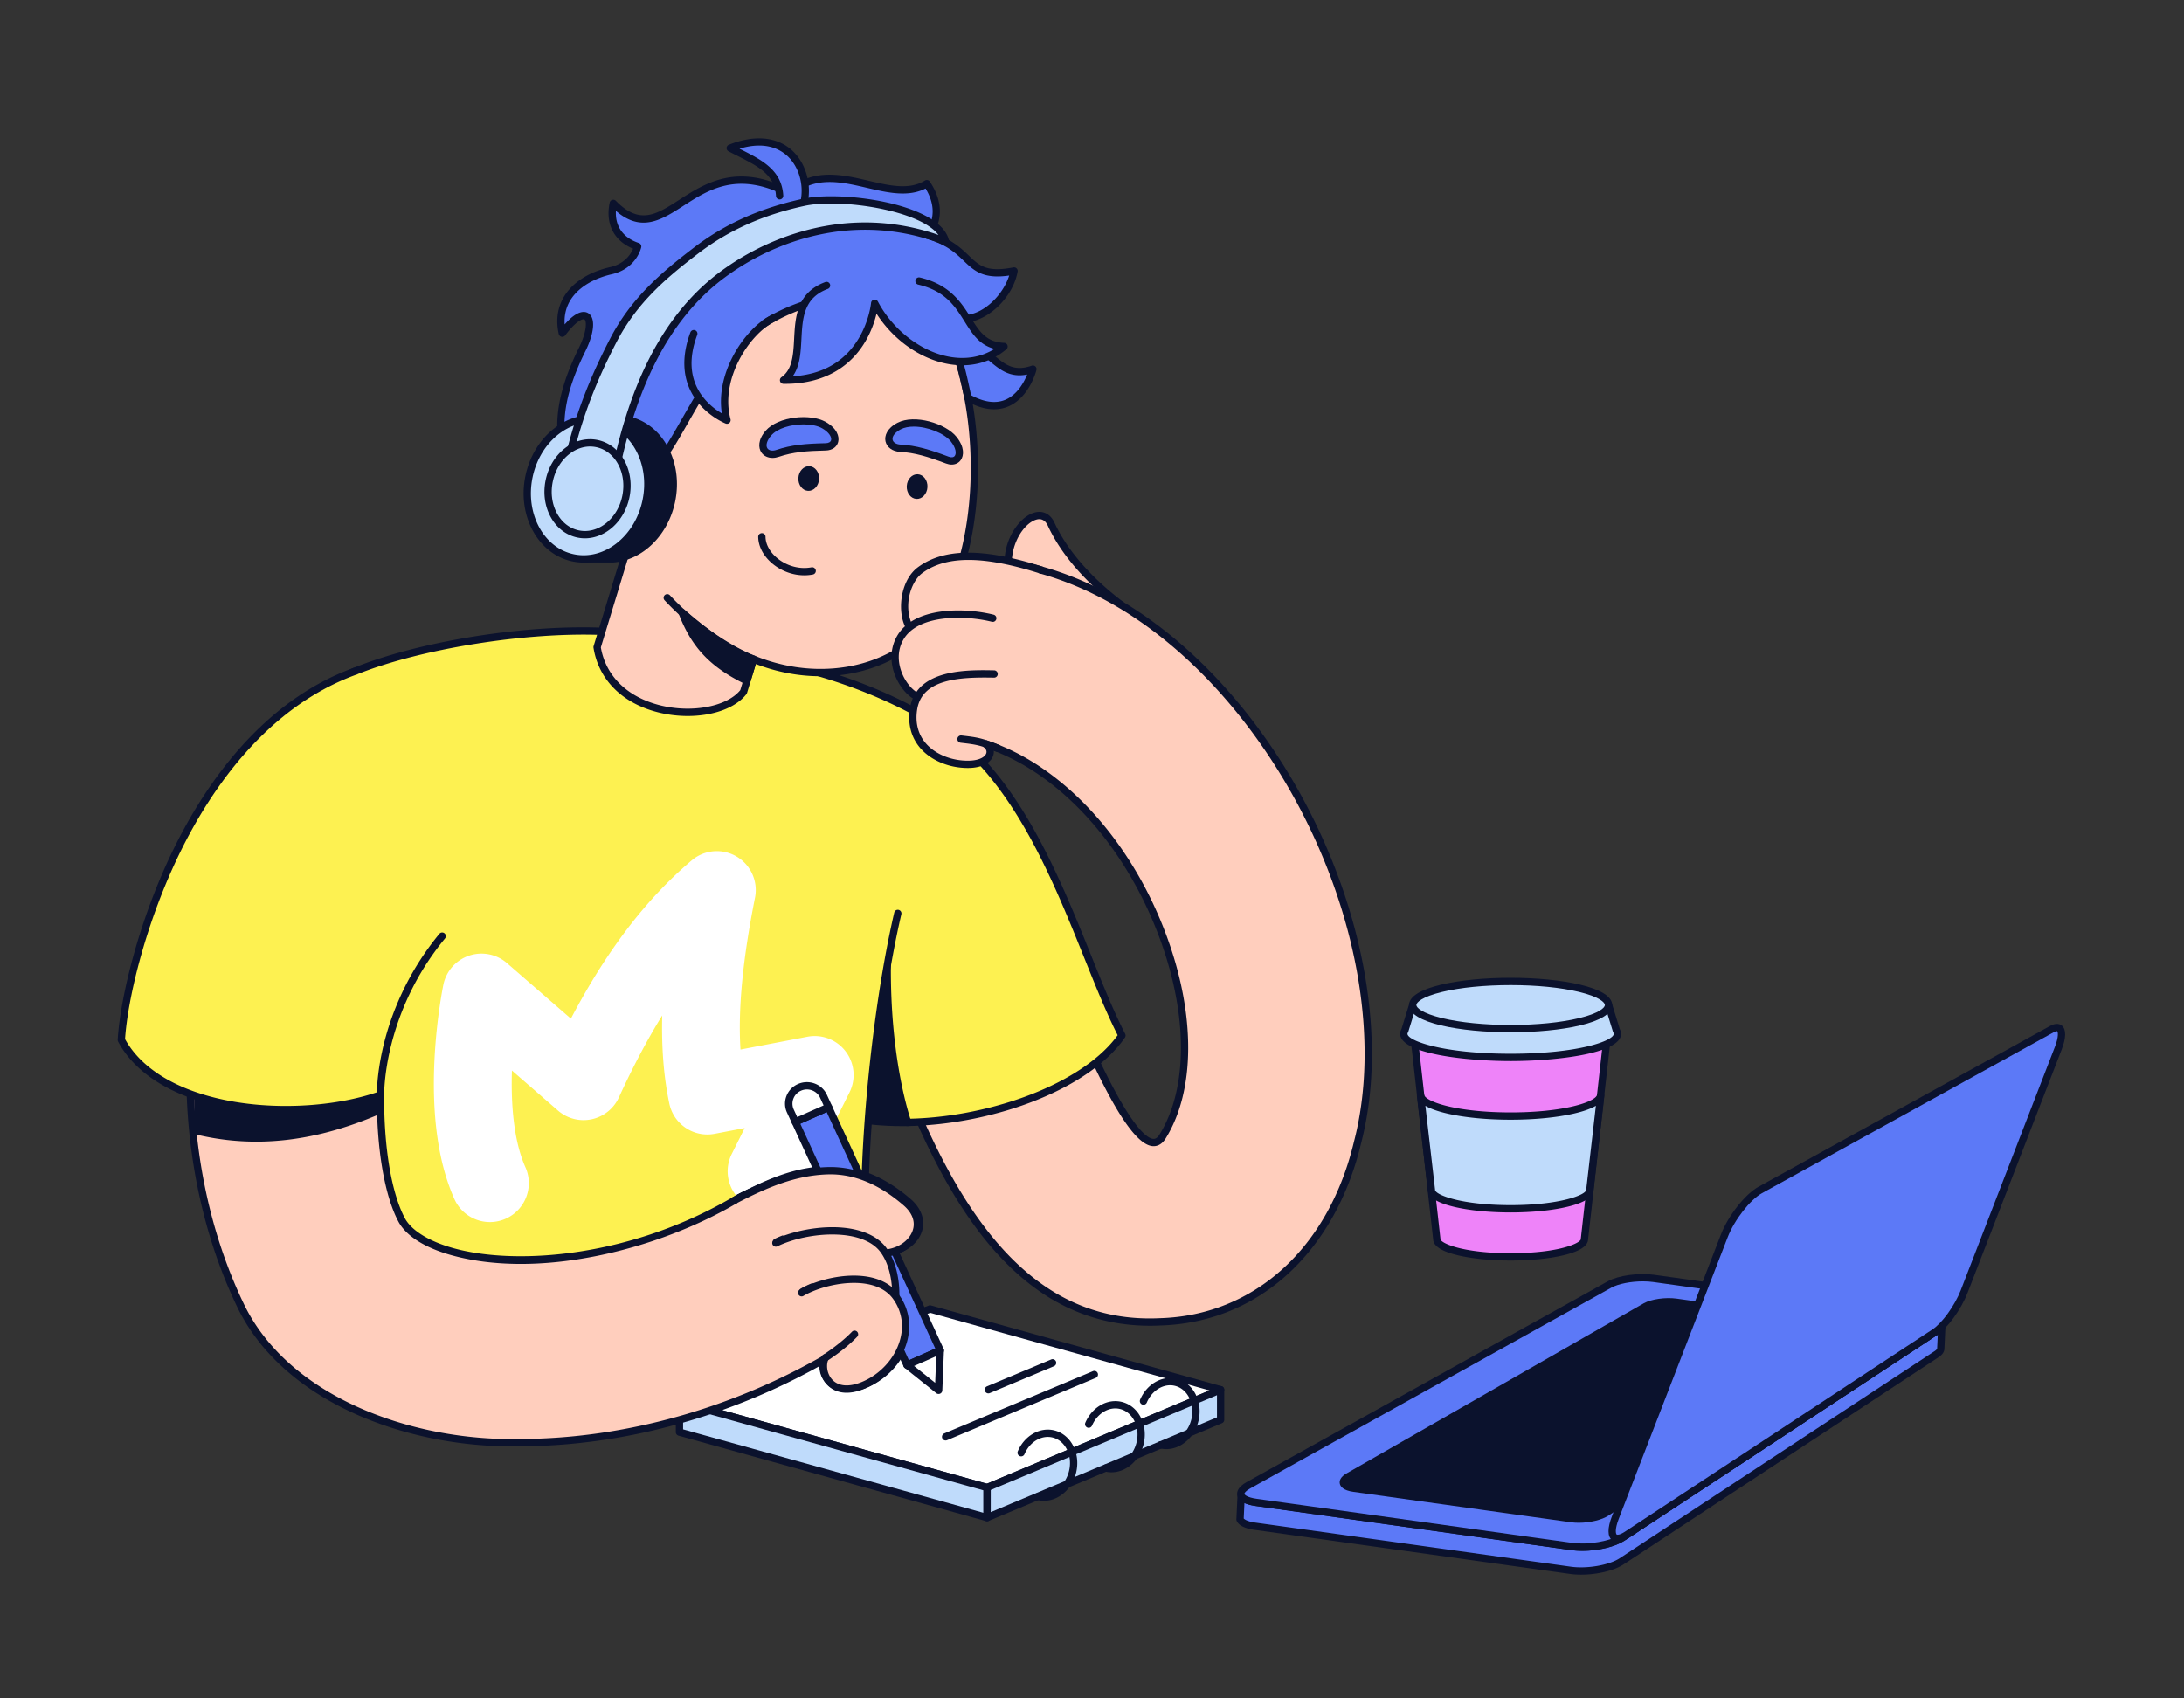 <svg xmlns="http://www.w3.org/2000/svg" viewBox="0 0 3000 2333" width="3000" height="2333"><rect x="0" y="0" width="3000" height="2333" fill="#333333" stroke="none"/><g transform="translate(928.333 1793.333) rotate(0.0 376.667 148.333) scale(1.667 1.673)"><svg width="451.917" height="177.315" viewBox="0 0 451.917 177.315"><path d="M3 79.436 209.462 3l239.455 66.299-192.423 80.323z" fill="#fff"/><path d="M256.494 152.622a2.98 2.98 0 0 1-.8-.109L2.2 82.327a3 3 0 0 1-.241-5.705L208.42.186a2.998 2.998 0 0 1 1.842-.078l239.455 66.299a3 3 0 0 1 .356 5.66L257.65 152.39a3 3 0 0 1-1.156.231zM12.754 79.024l243.541 67.43 183.456-76.58L209.595 6.15z" fill="#0b122d"/><path d="M3 79.436v24.693l253.494 70.186v-24.693z" fill="#bfdbfb"/><path d="M256.494 177.315a2.99 2.99 0 0 1-.8-.109L2.2 107.02a2.999 2.999 0 0 1-2.2-2.891V79.436a3.001 3.001 0 0 1 3.801-2.891l253.494 70.186a3 3 0 0 1 2.2 2.891v24.693a3.001 3.001 0 0 1-3 3zM6 101.847l247.494 68.525v-18.468L6 83.379z" fill="#0b122d"/><path d="M448.917 69.299v24.694l-192.423 80.322v-24.693z" fill="#bfdbfb"/><g fill="#0b122d"><path d="M256.494 177.315a3 3 0 0 1-3-3v-24.693c0-1.21.728-2.302 1.844-2.769L447.761 66.53a3.003 3.003 0 0 1 4.156 2.769v24.693c0 1.21-.728 2.302-1.844 2.769L257.65 177.084a3.004 3.004 0 0 1-1.156.231zm3-25.694v18.192l186.423-77.818V73.803z"/><path d="M303.359 160.511a22.51 22.51 0 0 1-5.163-.6 3 3 0 1 1 1.374-5.84c10.548 2.485 21.533-5.722 24.489-18.288 2.956-12.565-3.22-24.807-13.768-27.288-9.009-2.118-18.675 3.646-22.985 13.707a3 3 0 1 1-5.515-2.363c5.461-12.745 18.027-19.97 29.874-17.185 13.768 3.239 21.948 18.717 18.234 34.503-3.25 13.812-14.545 23.354-26.541 23.354zm55.631-23.407a22.51 22.51 0 0 1-5.163-.6 3 3 0 1 1 1.374-5.84c10.546 2.482 21.534-5.722 24.489-18.288 1.452-6.17.768-12.431-1.925-17.631-2.613-5.045-6.819-8.475-11.842-9.657-9.007-2.119-18.675 3.645-22.985 13.706a3 3 0 0 1-5.515-2.362c5.46-12.746 18.025-19.971 29.875-17.185 6.755 1.589 12.365 6.113 15.796 12.738 3.352 6.471 4.217 14.2 2.438 21.764-3.25 13.812-14.545 23.354-26.541 23.354zm45.182-19.021a22.51 22.51 0 0 1-5.163-.6 3 3 0 1 1 1.374-5.84c10.547 2.483 21.534-5.722 24.489-18.288 1.452-6.17.768-12.432-1.925-17.631-2.613-5.045-6.819-8.475-11.842-9.657-9.009-2.118-18.675 3.646-22.986 13.707a3 3 0 1 1-5.515-2.363c5.46-12.745 18.023-19.971 29.875-17.185 6.755 1.589 12.365 6.113 15.796 12.738 3.352 6.471 4.217 14.201 2.438 21.765-3.25 13.812-14.545 23.353-26.541 23.354zM222.32 110.97a3.001 3.001 0 0 1-1.157-5.769l122.568-51.164a3 3 0 0 1 2.311 5.537l-122.568 51.164c-.378.158-.77.232-1.154.232zm35.224-38.67a3.001 3.001 0 0 1-1.157-5.769l52.93-22.094a3 3 0 0 1 2.311 5.537l-52.93 22.094c-.378.158-.77.232-1.154.232z"/></g></svg></g><g transform="translate(161.667 190.0) rotate(0.0 861.667 898.333) scale(1.67 1.672)"><svg width="1031.705" height="1074.824" viewBox="0 0 1031.705 1074.824"><path d="M825.319 383.362c-32.153-24.294-49.136-48.096-57.471-66.174-10.254-22.243-43.936 10.968-33.394 44.445 7.46 23.688 18.481 40.403 22.682 52.167-10.189 24.482 28.971 56.354 57.731 45.078" fill="#ffcebd"/><path d="M802.125 464.228c-14.554 0-28.872-7.702-37.78-16.797-10.375-10.592-14.21-23.079-10.416-33.656-1.568-4.107-3.963-8.913-6.703-14.409-4.88-9.79-10.954-21.974-15.633-36.834-3.488-11.075-2.718-23.25 2.167-34.283 4.273-9.651 11.388-17.369 18.568-20.142 7.781-3.005 14.602-.081 18.245 7.823 7.198 15.614 22.852 39.572 56.555 65.037a3 3 0 1 1-3.617 4.787c-34.695-26.215-50.901-51.074-58.387-67.312-2.296-4.982-5.875-6.575-10.634-4.737-11.482 4.434-23.753 26.134-17.174 47.024 4.538 14.41 10.494 26.359 15.28 35.96 3.059 6.136 5.7 11.435 7.366 16.1a2.998 2.998 0 0 1-.056 2.162c-3.543 8.513-.281 19.085 8.725 28.281 14.854 15.166 33.812 17.292 45.141 12.852a3 3 0 1 1 2.19 5.586c-4.523 1.773-9.193 2.558-13.837 2.558z" fill="#0b122d"/><path d="M857.454 972.479c-128.691 6.215-185.834-128.673-224.903-233.123-18.463-44.96-36.826-106.062-67.859-124.477-101.903-57.543-21.931-190.114 81.845-126.193 53.42 39.843 124.917 193.739 125.633 195.862 14.493 32.729 67.213 167.968 87.28 135.661 54.974-88.507-21.769-282.81-146.186-322.789-93.159-31.959-47.85-171.634 46.44-142.628 175.547 49.375 304.677 298.744 260.147 470.155-19.679 82.794-78.397 145.073-162.398 147.531z" fill="#ffcebd"/><path d="M849.069 975.683c-27.65 0-53.516-6.61-77.013-19.698-22.64-12.61-43.851-31.701-63.042-56.743-35.797-46.708-59.688-106.478-79.272-158.835-3.271-7.96-6.506-16.352-9.931-25.235-15.021-38.957-32.045-83.112-56.649-97.712-30.97-17.488-48.711-44.363-48.62-73.704.084-26.959 15.015-51.986 38.965-65.313 27.417-15.257 61.9-12.455 94.604 7.69.076.046.149.096.22.149 53.028 39.55 123.425 189.938 126.575 197.056l.008-.003c1.744 3.938 4.06 9.405 6.742 15.734 8.642 20.394 21.702 51.212 35.087 77.012 20.387 39.297 30.681 45.728 35.003 46.063 1.213.094 3.075-.167 5.156-3.517 23.387-37.653 23.551-97.696.439-160.614-28.555-77.732-84.113-138.173-144.995-157.736-22.485-7.713-38.769-22.066-47.146-41.526-7.427-17.251-8.086-37.3-1.856-56.452 6.229-19.15 18.553-34.967 34.704-44.537 18.222-10.798 39.847-12.818 62.539-5.836 42.743 12.021 83.851 35.862 122.111 70.84 35.432 32.393 67.331 73.858 92.248 119.914 51.329 94.874 69.202 200.677 47.81 283.022-10.105 42.517-30.138 78.954-57.917 105.313-29.389 27.887-66.48 43.261-107.266 44.461-2.851.137-5.689.206-8.503.206zM591.71 474.733c-12.561 0-24.53 2.966-35.286 8.951-22.056 12.273-35.805 35.298-35.882 60.09-.086 27.505 16.118 51.83 45.625 68.493 26.448 15.693 43.87 60.879 59.242 100.746 3.413 8.853 6.637 17.214 9.917 25.203 19.467 52.041 43.154 111.323 78.449 157.376 38.16 49.791 82.415 74.095 135.051 74.097 2.805 0 5.629-.069 8.483-.207l.057-.002c77.673-2.273 138.815-57.92 159.567-145.227 21.035-80.974 3.36-185.146-47.265-278.719-24.602-45.473-56.076-86.395-91.019-118.34-37.562-34.34-77.854-57.728-119.757-69.514-46.699-14.362-79.289 14.026-89.843 46.474-10.559 32.464-.922 74.61 45.188 90.428 62.544 20.097 119.558 81.934 148.735 161.361 23.745 64.639 23.38 126.638-.974 165.849-3.509 5.649-7.767 6.567-10.717 6.333-20.468-1.589-49.523-66.242-75.15-126.717-2.672-6.305-4.979-11.751-6.704-15.645a3.31 3.31 0 0 1-.1-.256c-.757-1.888-19.027-41.139-43.297-84.113-31.661-56.06-59.729-94.168-81.18-110.224-17.757-10.914-35.999-16.438-53.141-16.438z" fill="#0b122d"/><path d="M680.972 486.379c79.598 55.322 110.116 183.258 145.034 250.836-35.099 51.132-145.125 82.714-222.75 67.684 0 0-13.23-102.294-37.292-140.643" fill="#fdf151"/><path d="M645.136 811.665c-14.916 0-29.234-1.261-42.452-3.82a3 3 0 0 1-2.405-2.561c-.132-1.017-13.422-102.083-36.858-139.434a3 3 0 0 1 5.082-3.19c22.475 35.818 35.335 124.293 37.437 139.689 36.568 6.628 81.528 3.246 123.779-9.357 42.544-12.69 76.22-33.048 92.789-56.022-9.139-17.969-18.049-40.092-27.466-63.473-25.961-64.46-58.271-144.684-115.784-184.656a2.998 2.998 0 0 1-.751-4.175 2.998 2.998 0 0 1 4.175-.751c58.984 40.995 91.666 122.14 117.926 187.341 9.648 23.955 18.761 46.581 28.061 64.582a2.998 2.998 0 0 1-.192 3.075c-16.941 24.68-52.312 46.487-97.043 59.83-28.616 8.536-58.49 12.921-86.299 12.922z" fill="#0b122d"/><path d="M632.984 679.77c-.433 59.586 9.097 105.662 16.816 128.886 0 0-31.194-1.728-46.545-3.757 0 0 9.199-107.085 29.73-125.129z" fill="#0b122d"/><path d="M649.801 811.656c-.056 0-.111-.001-.167-.004-1.278-.071-31.484-1.758-46.772-3.778a3 3 0 0 1-2.596-3.231c.379-4.421 9.545-108.5 30.738-127.126a2.999 2.999 0 0 1 4.98 2.275c-.513 70.632 12.624 115.767 16.663 127.918a3.001 3.001 0 0 1-2.846 3.946zm-43.3-9.378c12.005 1.397 30.714 2.616 39.12 3.127-4.858-15.955-15.097-56.577-15.629-116.71-12.744 23.136-20.907 85.624-23.49 113.583z" fill="#0b122d"/><path d="M641.656 636.91c-22.117 94.792-35.584 254.198-21.188 317.948-63.164 47.847-302.301 58.609-413.35 17.48 0 0-85.468-504.652-12.044-534.398 56.293-22.806 143.678-35.252 203.813-32.813 44.439 1.802 120.034 21.401 120.034 21.401 55.46 7.927 117.431 29.452 162.051 59.851" fill="#fdf151"/><path d="M392.388 1000.82c-74.051 0-141.777-9.173-186.312-25.667a3 3 0 0 1-1.916-2.312c-.214-1.263-21.525-127.759-33.585-256.265-7.09-75.547-9.644-137.023-7.592-182.72 2.651-59.044 12.78-91.328 30.964-98.694 53.756-21.777 140-35.667 205.061-33.031 43.25 1.754 116.515 20.428 120.501 21.452 59.18 8.484 120.158 31.026 163.151 60.318a3 3 0 0 1-3.377 4.959c-42.312-28.828-102.419-51.019-160.786-59.361a3.09 3.09 0 0 1-.329-.066c-.753-.195-75.798-19.539-119.403-21.307-63.275-2.562-150.361 11.447-202.565 32.596-10.7 4.335-24.108 24.056-27.223 93.392-2.041 45.416.506 106.607 7.569 181.873 11.274 120.152 30.655 238.565 33.243 254.137 51.757 18.719 134.471 27.625 221.832 23.845 85.024-3.68 155.705-19.1 185.501-40.372-6.418-30.38-7.398-82.176-2.744-146.288 4.401-60.619 13.506-124.574 24.357-171.08a2.999 2.999 0 1 1 5.843 1.363c-10.784 46.218-19.836 109.826-24.216 170.151-4.645 63.973-3.539 117.354 3.032 146.456a3 3 0 0 1-1.115 3.052c-30.221 22.892-101.399 38.859-190.4 42.711a915.099 915.099 0 0 1-39.491.858z" fill="#0b122d"/><path d="M306.161 890.519c-12.248 0-23.936-7.069-29.245-18.979-13.249-29.722-18.73-68.63-16.291-115.646 1.747-33.662 7.051-59.416 7.276-60.495a32 32 0 0 1 52.299-17.645l52.568 45.609c29.684-56.308 61.779-98.193 99.374-130.048a32 32 0 0 1 52.07 30.669c-10.106 50.702-14.035 91.266-11.941 124.77l55.016-10.527a32.001 32.001 0 0 1 34.635 45.743l-39.578 79.141c-7.905 15.807-27.127 22.212-42.934 14.308s-22.212-27.127-14.308-42.934l10.616-21.229-24.666 4.72c-17.153 3.282-33.766-7.792-37.338-24.885-4.54-21.729-6.494-45.572-5.828-72.337-12.235 19.748-24.035 42.079-35.651 67.354a32 32 0 0 1-50.047 10.808l-37.922-32.901c-.857 27.225 1.315 57.507 11.104 79.467 7.196 16.142-.057 35.061-16.199 42.257a31.886 31.886 0 0 1-13.011 2.78z" fill="#fff"/><path d="M514.798 454.842c-22.064 28.437-110.75 23.737-120.467-36.717l33.238-109.054 120.467 36.717z" fill="#ffcebd"/><path d="M468.893 474.695c-8.093 0-16.481-1.002-24.703-3.104-29.361-7.505-48.614-26.819-52.821-52.99a2.999 2.999 0 0 1 .092-1.351l33.238-109.054a3 3 0 0 1 3.744-1.995l120.467 36.717a3 3 0 0 1 1.995 3.744l-33.238 109.054a2.984 2.984 0 0 1-.5.964c-8.902 11.474-27.612 18.014-48.275 18.014zm-71.487-56.368c4.034 23.359 21.588 40.632 48.27 47.452 26.33 6.729 55.328 1.299 66.419-12.355l32.198-105.64-114.728-34.968zm117.392 36.516h.01z" fill="#0b122d"/><path d="M416.086 324.227c-14.826-31.899-21.769-68.463-19.187-108.429 7.185-111.207 164.94-199.512 254.259-105.59 65.415 68.785 65.897 210.331 28.111 274.168-35.234 59.527-114.929 69.848-176.539 33.585-19.18-11.289-36.201-24.859-50.696-40.43" fill="#ffcebd"/><path d="M578.114 442.012c-26.289 0-52.922-7.349-76.906-21.465-19.417-11.428-36.7-25.213-51.37-40.971a3 3 0 1 1 4.392-4.088c14.274 15.333 31.104 28.754 50.021 39.888 29.895 17.595 64.034 24.258 96.133 18.757 32.974-5.65 60.073-23.864 76.304-51.285 18.465-31.196 27.751-82.348 24.233-133.494-3.943-57.324-22.388-106.006-51.937-137.078-36.072-37.931-87.132-48.669-140.087-29.468-60.532 21.951-105.356 76.718-109.005 133.185-2.495 38.61 3.869 74.601 18.914 106.971a3 3 0 0 1-5.441 2.529c-15.473-33.292-22.021-70.263-19.46-109.887 3.797-58.772 50.243-115.7 112.947-138.438 25.552-9.267 51.862-11.875 76.089-7.549 26.983 4.82 50.666 17.781 70.391 38.522 30.51 32.082 49.537 82.086 53.575 140.801 3.597 52.294-6.004 104.775-25.056 136.962-17.143 28.961-45.715 48.19-80.454 54.143a137.887 137.887 0 0 1-23.283 1.965z" fill="#0b122d"/><path d="M438.162 273.024c15.324-13.214 23.178-34.19 50.542-78.113 48.58-77.98 174.17-88.811 200.352-20.662 5.363-7.166 4.935-8.78 9.039-26.042 16.546-1.532 35.582-19.19 39.18-39.18-41.179 7.996-31.206-17.98-70.972-29.307 0 0 16.293-17.154-.788-42.457-31.203 19.294-77.557-24.492-113.031 8.115-80.378-42.249-99.674 54.342-144.865 8.079-3.906 18.69 5.741 30.705 20.075 35.43 0 0-3.37 15.655-22.01 19.905-26.31 6-46.129 23.779-39.981 51.356 19.82-26.568 29.569-13.31 16.23 13.622-17.678 35.695-21.15 62.214-13.879 88.018 16.55 58.732 57.931 21.735 70.108 11.235z" fill="#5c79f7"/><path d="M397.947 297.191c-2.572 0-5.14-.341-7.677-1.103-11.357-3.411-19.804-14.678-25.104-33.487-7.668-27.213-3.326-55.02 14.079-90.163 7.019-14.172 6.481-22.497 4.657-23.616-1.341-.822-6.973 1.294-15.794 13.119a3 3 0 0 1-5.333-1.141c-3.083-13.828-.151-26.41 8.478-36.385 7.647-8.842 19.323-15.256 33.764-18.549 12.334-2.812 17.205-11.008 18.922-15.165-15.74-6.4-22.915-20.351-19.256-37.859a3.001 3.001 0 0 1 5.082-1.482c19.637 20.103 33.256 11.333 52.107-.804 21.105-13.589 47.303-30.455 90.162-8.786 20.467-17.436 44.431-11.843 65.638-6.893 17.171 4.008 33.389 7.794 46.265-.167a3.001 3.001 0 0 1 4.064.873c13.533 20.047 7.324 35.699 3.161 42.502 15.041 5.064 22.66 12.339 28.88 18.276 8.826 8.425 14.657 13.99 36.661 9.719a3 3 0 0 1 3.525 3.476c-3.54 19.664-21.75 38.403-39.689 41.356a932.06 932.06 0 0 0-1.319 5.728c-2.333 10.237-2.96 12.988-7.762 19.404a3.002 3.002 0 0 1-5.202-.722c-9.247-24.067-32.763-39.609-64.518-42.641-23.143-2.21-48.576 2.418-71.614 13.028-24.986 11.507-45.344 29.068-58.873 50.785-9.508 15.262-16.76 27.932-22.587 38.112-11.33 19.793-18.17 31.743-28.542 40.687l-.632.546c-7.809 6.747-24.709 21.349-41.542 21.349zm-14.662-154.51c1.597 0 2.838.466 3.755 1.029 6.117 3.753 5.167 16.076-2.418 31.393-16.922 34.167-21.013 59.849-13.68 85.873 4.707 16.705 11.791 26.585 21.054 29.367 15.984 4.8 35.313-11.906 43.57-19.04l.637-.55c9.594-8.272 16.24-19.885 27.252-39.124 5.852-10.224 13.135-22.947 22.702-38.304 32.162-51.627 93.121-70.721 136.15-66.613 31.808 3.037 56 17.972 67.303 41.281 1.519-2.854 2.189-5.798 3.759-12.683.5-2.19 1.083-4.751 1.807-7.796a2.997 2.997 0 0 1 2.642-2.293c15.877-1.47 30.775-17.508 35.45-32.466-21.473 3.124-28.878-3.945-37.369-12.051-6.602-6.302-14.084-13.445-30.418-18.098a3 3 0 0 1-1.353-4.951c.028-.03 3.685-4.005 5.354-10.709 2.048-8.22.376-16.849-4.968-25.682-14.464 7.334-31.602 3.334-48.206-.542-21.297-4.972-43.321-10.113-61.793 6.866a2.995 2.995 0 0 1-3.426.447c-40.86-21.477-64.824-6.046-85.968 7.568-17.621 11.347-34.325 22.105-55.317 4.034-.723 12.681 5.933 22.151 18.83 26.403a3 3 0 0 1 1.993 3.48c-.154.715-4.005 17.576-24.276 22.198-20.413 4.655-40.271 17.842-38.687 41.208 7.066-8.07 12.172-10.245 15.621-10.245z" fill="#0b122d"/><path d="M439.567 277.055c-5.374-18.589-23.253-31.443-43.28-29.787-22.84 1.889-39.825 21.936-37.936 44.776s21.936 39.825 44.776 37.936a41.305 41.305 0 0 0 21.423-8.11l-4.916 14.237" fill="#ffcebd"/><path d="M419.633 339.109a3 3 0 0 1-2.835-3.98l2.21-6.401a44.497 44.497 0 0 1-15.634 4.243c-1.24.103-2.477.153-3.699.153-22.891.001-42.394-17.62-44.314-40.832-2.022-24.453 16.227-45.991 40.679-48.013 21.034-1.747 40.556 11.694 46.409 31.944a3 3 0 0 1-5.764 1.666c-5.064-17.515-21.949-29.139-40.151-27.63-21.155 1.75-36.943 20.384-35.194 41.54 1.75 21.154 20.38 36.94 41.54 35.193a38.392 38.392 0 0 0 19.873-7.521 2.998 2.998 0 0 1 4.633 3.38l-4.917 14.237a3.002 3.002 0 0 1-2.835 2.022z" fill="#0b122d"/><path d="M542.813 258.885c12.385-4.219 24.683-5.039 39.56-5.35 9.539-.199 11.028-10.763-1.464-17.875-11.741-6.684-36.656-3.903-45.733 6.642-9.469 11.001-2.471 20.026 7.637 16.582z" fill="#5c79f7"/><path d="M538.6 262.622c-3.842 0-7.187-1.574-9.167-4.505-2.515-3.722-2.923-10.344 3.469-17.771 10.359-12.034 37.095-14.35 49.491-7.292 9.273 5.279 11.363 11.95 10.227 16.432-1.075 4.24-4.977 6.941-10.184 7.05-15.799.33-27.189 1.285-38.655 5.19-1.773.604-3.523.897-5.181.897zm4.213-3.737h.01zm21.307-23.829c-10.16 0-21.415 3.098-26.67 9.204-3.451 4.009-4.646 8.129-3.045 10.499 1.275 1.888 4.196 2.394 7.441 1.287 12.202-4.156 24.077-5.167 40.465-5.51 2.461-.051 4.1-.972 4.493-2.525.592-2.333-1.465-6.376-7.379-9.743-3.771-2.147-9.35-3.211-15.304-3.211z" fill="#0b122d"/><path d="M643.667 254.665c13.066.69 24.786 4.502 38.712 9.747 8.929 3.363 14.24-5.89 5.289-17.137-8.413-10.571-32.575-17.256-44.923-10.843-12.881 6.691-9.742 17.67.922 18.233z" fill="#5c79f7"/><path d="M685.933 268.106c-1.47 0-3.027-.291-4.61-.887-14.789-5.57-25.717-8.92-37.813-9.559-6.205-.327-10.906-3.736-11.977-8.685-.95-4.39 1.133-10.689 9.83-15.206 14.092-7.32 39.771.476 48.653 11.637 6.645 8.35 6.104 15.319 3.382 19.057-1.738 2.387-4.412 3.644-7.465 3.644zm-31.136-31.223c-4.004 0-7.716.677-10.669 2.21-4.694 2.438-7.336 5.819-6.731 8.613.481 2.226 3.005 3.781 6.429 3.962 12.872.68 24.271 4.157 39.611 9.935 2.305.869 4.167.623 5.11-.673 1.417-1.945 1.011-6.464-3.227-11.789-5.41-6.797-19.148-12.259-30.524-12.259z" fill="#0b122d"/><path d="M689.055 174.249c29.5-12.344 31.867 26.729 63.734 15.418 0 0-11.9 46.901-53.504 23.4-3.101-14.296-5.82-27.595-10.23-38.818z" fill="#5c79f7"/><g fill="#0b122d"><path d="M720.859 222.665c-7.1 0-14.811-2.332-23.049-6.985a3 3 0 0 1-1.456-1.976l-.67-3.099c-2.787-12.896-5.419-25.076-9.42-35.259a3 3 0 0 1 1.634-3.865c16.328-6.831 25.66.86 33.893 7.648 8.005 6.6 15.566 12.833 29.997 7.71a3 3 0 0 1 3.911 3.565c-.232.917-5.896 22.542-23.07 29.885-3.705 1.584-7.633 2.375-11.769 2.375zM701.93 211.1c10.825 5.837 20.346 7.078 28.313 3.684 9.756-4.158 15.271-14.41 17.838-20.685-14.1 2.853-22.551-4.11-30.107-10.34-7.355-6.064-13.781-11.36-25.052-7.747 3.58 9.974 6.038 21.347 8.626 33.326l.382 1.763z"/><ellipse cx="568.383" cy="279.843" rx="10.137" ry="8.515" transform="matrix(.053 -.999 .999 .053 258.707 832.538)"/><ellipse cx="657.533" cy="286.494" rx="10.137" ry="8.515" transform="matrix(.053 -.999 .999 .053 336.474 927.859)"/><path d="M564.759 359.07c-9.216 0-18.538-3.297-25.949-9.359-7.523-6.155-11.882-14.262-11.96-22.244a3 3 0 0 1 2.971-3.029h.03a3 3 0 0 1 3 2.971c.06 6.197 3.617 12.634 9.759 17.658 7.959 6.511 18.458 9.298 28.085 7.445a3 3 0 0 1 1.132 5.892 37.532 37.532 0 0 1-7.068.666zm-157.352-53.749a2.987 2.987 0 0 1-2.173-.932l-18.959-19.92a2.999 2.999 0 1 1 4.345-4.137l18.959 19.92a2.999 2.999 0 0 1-2.172 5.068z"/><path d="M387.678 306.952a3.001 3.001 0 0 1-2.261-4.971l20.182-23.157a3 3 0 0 1 4.524 3.942l-20.182 23.157a2.995 2.995 0 0 1-2.263 1.029z"/></g><path d="M659.142 117.292c45.524 10.682 35.699 52.432 69.892 53.784-33.818 28.245-85.058 4.841-106.381-35.513 0 0-5.693 63.977-74.951 63.203 23.56-16.609-3.264-63.517 35.361-77.834" fill="#5c79f7"/><path d="M548.928 201.771c-.419 0-.836-.002-1.26-.007a3.001 3.001 0 0 1-1.695-5.452c9.088-6.407 9.734-18.607 10.417-31.523.94-17.771 2.006-37.915 25.63-46.671a2.998 2.998 0 0 1 3.855 1.771 3 3 0 0 1-1.771 3.855c-19.925 7.385-20.798 23.889-21.723 41.362-.582 10.981-1.178 22.26-7.203 30.48 23.788-1.447 41.7-11.365 53.313-29.546 9.649-15.105 11.159-30.593 11.173-30.748a3.003 3.003 0 0 1 2.399-2.671 2.996 2.996 0 0 1 3.241 1.539c12.109 22.917 34.788 40.649 57.776 45.175 14.045 2.765 27.101.583 38.168-6.313-12.528-3.121-18.421-12.525-24.603-22.39-7.75-12.369-15.763-25.159-38.19-30.421a3 3 0 1 1 1.371-5.841c24.83 5.826 34.296 20.936 41.903 33.076 7.017 11.198 12.558 20.043 27.421 20.63a2.999 2.999 0 0 1 1.804 5.301c-13.629 11.383-30.587 15.478-49.035 11.845-22.614-4.453-44.132-19.931-57.761-41.139-1.533 6.381-4.572 15.662-10.479 24.976-9.496 14.976-28.423 32.71-64.754 32.711z" fill="#0b122d"/><path d="M539.4 147.761c-21.729 10.27-47.592 49.138-38.232 83.812 0 0-46.981-18.453-27.318-71.049" fill="#5c79f7"/><path d="M501.167 234.573c-.369 0-.741-.068-1.096-.208-.509-.2-12.575-5.03-22.244-16.677-16.27-19.6-12.671-42.476-6.787-58.215a3 3 0 1 1 5.62 2.101c-7.75 20.731-5.805 38.322 5.784 52.281 4.879 5.877 10.489 9.845 14.494 12.203-5.413-34.715 20.072-71.033 41.181-81.01a3 3 0 1 1 2.563 5.425c-10.628 5.023-21.893 17.067-29.397 31.432-8.681 16.615-11.245 33.977-7.22 48.886a3 3 0 0 1-2.897 3.782z" fill="#0b122d"/><path d="M564.57 52.537c5.904-27.284-14.576-62.883-60.733-44.456 20.205 10.449 39.389 17.409 40.632 39.147" fill="#5c79f7"/><path d="M564.573 55.537a3 3 0 0 1-2.935-3.634c3.09-14.282-1.657-29.649-11.813-38.239-6.856-5.799-18.901-11.007-38.374-5.089l.422.211c17.685 8.856 34.389 17.221 35.592 38.271a3 3 0 0 1-2.824 3.167c-1.657.107-3.072-1.17-3.167-2.824-1.005-17.583-14.811-24.496-32.289-33.249a571.333 571.333 0 0 1-6.727-3.406 3 3 0 0 1 .266-5.451c20.368-8.131 38.472-6.785 50.974 3.788 11.802 9.982 17.349 27.7 13.803 44.089a3 3 0 0 1-2.929 2.366zM419.322 231.31a42.234 42.234 0 0 0-11.915-.781v.004l-22.716.107v114.899l22.724-.004c22.271-1.699 42.526-20.77 48.118-47.394 6.581-31.327-9.632-61.249-36.211-66.832z" fill="#0b122d"/><path d="M384.691 348.538a3.004 3.004 0 0 1-3.001-3V230.639a3 3 0 0 1 2.986-3l22.555-.105a45.308 45.308 0 0 1 12.707.84c13.731 2.884 25.295 11.858 32.562 25.269 7.178 13.247 9.298 29.27 5.969 45.116-5.768 27.459-26.668 47.925-50.826 49.768a2.877 2.877 0 0 1-.228.009l-22.725.003zm22.724-3.003h.01zm-19.725-111.91v108.913l19.608-.003c21.468-1.696 40.085-20.188 45.299-45.01 3.037-14.456 1.129-29.025-5.372-41.024-6.413-11.835-16.542-19.739-28.52-22.255a39.345 39.345 0 0 0-10.92-.737 3.12 3.12 0 0 1-.364.024l-19.73.092z" fill="#0b122d"/><ellipse cx="386.46" cy="287.971" fill="#bfdbfb" rx="57.961" ry="49.177" transform="matrix(.206 -.979 .979 .206 25.196 606.98)"/><path d="M383.292 348.604c-3.125 0-6.256-.322-9.364-.975-28.156-5.914-45.441-37.488-38.531-70.384s35.436-54.851 63.594-48.933c13.731 2.884 25.295 11.858 32.562 25.269 7.177 13.247 9.297 29.271 5.969 45.116-3.329 15.846-11.716 29.662-23.617 38.901-9.321 7.236-19.93 11.007-30.613 11.007zm6.418-115.257c-22.111 0-42.883 18.67-48.441 45.131-6.229 29.658 8.975 58.045 33.893 63.279 11.98 2.517 24.431-.645 35.064-8.899 10.779-8.369 18.388-20.939 21.424-35.395 3.037-14.456 1.129-29.025-5.373-41.024-6.413-11.835-16.541-19.739-28.52-22.255a39.114 39.114 0 0 0-8.048-.837z" fill="#0b122d"/><path d="M386.484 307.973c-1.114 0-2.241-.093-3.376-.286-10.889-1.852-18.216-12.18-16.365-23.069 8.036-47.263 23.348-84.513 40.664-118.089 17.195-33.342 41.841-54.056 68.349-74.327 25.568-19.551 54.665-32.337 88.814-39.665 31.785-6.821 111.239 4.843 116.401 32.702-6.115-3.367-18.922-6.844-24.979-8.275-65.936-15.57-124.974 9.349-160.883 36.808-21.774 16.649-40.147 39.311-54.609 67.354-15.429 29.918-26.977 66.994-34.323 110.198-1.659 9.754-10.121 16.65-19.693 16.65z" fill="#bfdbfb"/><path d="M386.484 310.974c-1.294 0-2.6-.11-3.88-.329-12.501-2.126-20.944-14.027-18.818-26.53 8.892-52.295 26.558-91.045 40.955-118.961 17.635-34.194 42.792-55.147 69.193-75.335 25.568-19.551 55.01-32.706 90.007-40.215 24.408-5.238 79.866-.171 106.462 17.563 7.776 5.185 12.324 11.081 13.518 17.525a2.999 2.999 0 0 1-4.397 3.175c-5.678-3.127-17.897-6.489-24.221-7.983-29.634-6.997-59.981-6.245-90.201 2.237-30.897 8.672-54.125 23.295-68.17 34.035-21.418 16.377-39.508 38.699-53.765 66.345-15.288 29.643-26.738 66.426-34.032 109.326-1.887 11.095-11.413 19.147-22.651 19.147zM586.782 53.576c-8.198 0-15.629.616-21.583 1.894-34.112 7.32-62.773 20.115-87.622 39.116-25.836 19.756-50.441 40.23-67.505 73.318-14.199 27.532-31.619 65.735-40.373 117.217-1.571 9.241 4.668 18.038 13.91 19.609.95.162 1.916.244 2.874.244a16.945 16.945 0 0 0 16.736-14.153c7.398-43.509 19.044-80.878 34.614-111.07 14.668-28.441 33.325-51.441 55.454-68.362 14.462-11.059 38.379-26.116 70.193-35.045 31.21-8.76 62.567-9.533 93.202-2.3 1.352.319 10.61 2.545 18.443 5.398-1.86-2.514-4.549-4.949-8.05-7.284-17.769-11.848-53.198-18.582-80.292-18.582z" fill="#0b122d"/><ellipse cx="386.46" cy="287.971" fill="#bfdbfb" rx="37.93" ry="32.182" transform="matrix(.206 -.979 .979 .206 25.196 606.98)"/><path d="M384.314 328.678c-2.08 0-4.174-.212-6.268-.652-9.289-1.951-17.104-8.009-22.007-17.057-4.814-8.885-6.238-19.621-4.009-30.231s7.852-19.866 15.834-26.063c8.129-6.311 17.722-8.71 27.01-6.76 9.289 1.951 17.104 8.009 22.007 17.057 4.814 8.885 6.238 19.621 4.01 30.231-4.128 19.651-19.8 33.475-36.577 33.475zm4.242-75.42c-5.904 0-11.8 2.109-17.013 6.157-6.86 5.326-11.705 13.336-13.642 22.557-1.937 9.22-.725 18.503 3.413 26.14 4.049 7.473 10.429 12.46 17.965 14.043 15.743 3.307 31.778-9.337 35.739-28.185 1.937-9.22.725-18.503-3.413-26.14-4.049-7.473-10.429-12.46-17.965-14.043a24.7 24.7 0 0 0-5.084-.529zm29.398 41.328h.01z" fill="#0b122d"/><path d="M249.731 626.447c-36.806 51.271-33.364 100.524-33.531 159.572-.372 43.196 6.105 81.581 17.326 102.683 5.775 10.86 20.54 20.21 41.639 26.095 71.213 19.86 168.889-4.278 234.942-43.734 86.429-47.897 160.005 77.217 75.855 129.406-76.315 44.66-166.797 71.114-254.777 71.28-89.73 1.978-192.481-34.704-230.096-112.619-75.487-156.363-50.221-386.367 91.725-484.222" fill="#ffcebd"/><path d="M324.187 1074.826c-44.762 0-90.263-9.395-128.819-26.689-45.625-20.466-79.16-50.792-96.979-87.703-37.714-78.12-50.811-175.015-35.934-265.841 15.892-97.019 61.583-175.916 128.658-222.155a3 3 0 0 1 3.405 4.939C128.8 522.682 84.002 600.169 68.376 695.563c-14.683 89.637-1.774 185.228 35.416 262.262 17.197 35.621 49.712 64.957 94.031 84.836 39.774 17.841 87.114 27.117 133.297 26.087 85.564-.162 175.509-25.331 253.327-70.87 29.113-18.057 49.397-56.489 24.979-98.106-17.128-29.194-55.06-49.811-97.865-26.086-33.87 20.233-75.234 36.027-116.39 44.425-45.064 9.197-86.84 9.049-120.812-.426-21.819-6.085-37.261-15.878-43.482-27.576-11.445-21.523-18.054-60.446-17.677-104.118.014-4.863.003-9.677-.008-14.43-.121-53.149-.225-99.05 34.101-146.865a3 3 0 0 1 4.875 3.499c-33.195 46.241-33.093 91.244-32.975 143.353.011 4.764.021 9.587.008 14.478-.369 42.735 5.977 80.585 16.975 101.266 5.362 10.084 19.868 19.056 39.796 24.614 52.501 14.641 147.685 7.3 232.597-43.42 46.408-25.721 87.478-3.375 106.033 28.25 18.543 31.606 17.985 78.346-27.059 106.281-78.785 46.107-169.803 71.568-256.352 71.731-2.332.051-4.668.077-7.005.077z" fill="#0b122d"/><path d="m216.201 786.018-150.42 1.348c.171 12.089.29 19.453 1.126 28.689 48.316 11.143 97.229 4.896 149.37-17.924-.25-5.35-.23-7.129-.077-12.113z" fill="#0b122d"/><path d="M113.986 824.441c-16.095 0-31.978-1.824-47.753-5.462a3 3 0 0 1-2.313-2.653c-.865-9.551-.974-17.256-1.138-28.917a3.001 3.001 0 0 1 2.973-3.042l150.42-1.348a3 3 0 0 1 3.025 3.092c-.155 5.013-.167 6.709.075 11.881a2.999 2.999 0 0 1-1.794 2.888c-35.969 15.742-70.18 23.562-103.494 23.562zm-44.277-10.83c45.882 10.087 92.863 4.383 143.481-17.411a106.129 106.129 0 0 1-.073-7.154l-144.294 1.292c.132 9.035.275 15.716.886 23.272z" fill="#0b122d"/><path d="M195.074 437.941C57.556 487.981 6.793 678.737 3 740.82c31.867 59.808 145.676 68.912 213.201 45.198 0 0-1.713-66.907 50.73-130.484" fill="#fdf151"/><path d="M138.772 801.169c-14.476 0-29.018-1.142-43.035-3.47-46.572-7.734-80.447-27.433-95.385-55.468a2.995 2.995 0 0 1-.347-1.594c2.124-34.754 17.485-98.739 46.193-157.097 25.864-52.576 72.51-121.004 147.85-148.419a3 3 0 0 1 2.052 5.638c-73.466 26.733-119.139 93.84-144.518 145.429-28.109 57.141-43.249 119.6-45.533 153.963 14.249 25.958 46.403 44.278 90.671 51.629 38.601 6.409 82.993 3.372 116.485-7.904.094-5.383.842-20.083 5.783-39.981 5.665-22.813 18.18-56.993 45.628-90.27a3.001 3.001 0 0 1 4.629 3.819c-51.061 61.901-50.062 127.841-50.045 128.5a3.003 3.003 0 0 1-2.005 2.906c-23.097 8.111-50.637 12.32-78.423 12.32z" fill="#0b122d"/><path d="M510.108 871.062c28.511-14.735 48.874-22.797 74.721-23.609 29.265-.92 51.827 14.67 65.389 26.341 24.774 21.321-4.22 50.949-35.182 38.664-6.613-2.624-18.309-9.832-18.309-9.832-14.832 2.667-24.182 4.814-34.262 8.317" fill="#ffcebd"/><path d="M629.778 918.374c-5.027 0-10.375-.955-15.848-3.126-5.713-2.268-14.786-7.65-17.79-9.466-14.935 2.711-23.58 4.831-32.689 7.996a3.001 3.001 0 0 1-1.968-5.668c9.663-3.357 18.747-5.564 34.715-8.435a3.001 3.001 0 0 1 2.104.398c.115.071 11.55 7.102 17.841 9.598 16.829 6.678 32.08.081 37.887-9.516 4.835-7.991 2.733-16.77-5.769-24.086-20.535-17.673-41.852-26.292-63.338-25.617-25.419.799-45.421 8.797-73.438 23.276a3 3 0 1 1-2.754-5.33c28.801-14.884 49.443-23.108 76.004-23.943 23.043-.731 45.731 8.382 67.44 27.066 10.624 9.144 13.302 21.306 6.988 31.74-5.133 8.482-16.141 15.112-29.385 15.113z" fill="#0b122d"/><path d="M541.804 906.94c25.76-12.37 73.052-16.254 89.485 5.611s11.969 65.957-3.862 81.175c-27.973 26.891-50.582-12.649-35.896-33.167" fill="#ffcebd"/><path d="M608.607 1005.809c-5.031 0-9.834-1.818-14.086-5.496-10.263-8.878-15.017-28.105-5.429-41.5a3.001 3.001 0 0 1 4.879 3.493c-7.489 10.462-3.813 26.3 4.475 33.47 7.534 6.516 17.339 4.981 26.902-4.212 14.766-14.195 19.091-56.523 3.543-77.21-6.829-9.085-20.638-14.216-38.885-14.446-16.006-.201-33.975 3.529-46.903 9.737a3 3 0 0 1-2.597-5.409c13.71-6.583 32.725-10.542 49.577-10.328 20.149.254 35.635 6.235 43.605 16.841 8.034 10.689 11.957 27.121 10.763 45.081-1.142 17.186-6.729 32.162-14.944 40.059-6.844 6.579-14.081 9.92-20.9 9.92z" fill="#0b122d"/><path d="M563.343 947.816c20.05-11.698 61.975-18.88 78.298 3.068 19.533 26.266 1.566 62.162-28.197 73.551-26.969 10.321-37.128-10.651-31.922-21.398" fill="#ffcebd"/><path d="M599.809 1030.164c-5.866 0-12.163-1.641-17.086-7.004-5.504-5.997-7.109-14.81-3.902-21.43a3 3 0 0 1 5.4 2.616c-1.823 3.764-1.405 10.042 2.923 14.757 3.091 3.369 10.479 8.176 25.227 2.532 15.708-6.011 28.246-19.31 32.722-34.706 3.555-12.228 1.474-24.393-5.86-34.254-15.548-20.906-56.686-12.59-74.379-2.267a3.001 3.001 0 0 1-3.023-5.183c19.859-11.585 64.317-20.201 82.217 3.869 8.481 11.404 10.899 25.436 6.807 39.509-4.99 17.162-18.914 31.966-36.339 38.634-3.156 1.208-8.705 2.926-14.706 2.926z" fill="#0b122d"/><path d="M581.521 1003.037s16.557-8.229 25.854-21.087" fill="#fff"/><path d="M581.524 1006.038a3 3 0 0 1-1.339-5.686c.159-.079 16.021-8.073 24.76-20.159a3 3 0 0 1 4.862 3.516c-9.62 13.305-26.248 21.666-26.951 22.016a2.988 2.988 0 0 1-1.332.314z" fill="#0b122d"/><path d="M759.705 354.793c-43.835-13.979-77.651-16.168-99.649.021-17.964 13.22-16.773 53.306 2.609 54.382s29.742 1.207 46.327-6.58" fill="#ffcebd"/><path d="M677.179 412.727c-4.444 0-9.229-.233-14.68-.535-7.715-.429-13.74-6.048-16.53-15.417-4.149-13.932-.623-34.86 12.31-44.377 21.409-15.754 53.927-15.901 102.339-.463a3 3 0 1 1-1.823 5.717c-46.423-14.805-77.233-14.938-96.959-.421-8.471 6.233-14.557 22.922-10.116 37.832 1.19 3.996 4.216 10.756 11.113 11.139 19.002 1.057 28.851 1.229 44.886-6.3a2.997 2.997 0 0 1 3.99 1.44 3 3 0 0 1-1.44 3.991c-12.467 5.854-21.648 7.395-33.088 7.395z" fill="#0b122d"/><path d="M719.822 394.358c-24.719-6.195-63.642-5.876-76.231 16.201-11.19 19.625 2.602 43.088 14.198 48.289 12.298 5.515 56.957-3.897 56.957-3.897" fill="#ffcebd"/><path d="M670.495 463.571c-5.748 0-10.729-.549-13.933-1.986-7.451-3.341-14.708-12.482-18.058-22.748-3.402-10.422-2.521-20.992 2.481-29.764 13.75-24.116 55.117-23.753 79.566-17.625a3.001 3.001 0 0 1-1.459 5.821c-21.808-5.465-60.884-6.287-72.896 14.777-5.323 9.336-4.02 18.71-1.99 24.931 3.283 10.056 9.978 16.968 14.81 19.135 9.357 4.196 42.956-1.533 55.111-4.095a3 3 0 1 1 1.237 5.871c-3.502.738-27.624 5.684-44.871 5.685z" fill="#0b122d"/><path d="M720.849 440.17c-22.74-.433-61.584-1-66.255 28.877-4.729 30.254 21.617 45.723 45.404 45.348 18.068-.285 21.274-11.481 14.012-16.571" fill="#ffcebd"/><path d="M699.15 517.402c-15.302 0-30.14-6.181-38.896-16.251-7.604-8.745-10.586-20.006-8.623-32.566 5.101-32.634 46.843-31.84 69.276-31.413 1.656.032 2.974 1.4 2.942 3.057s-1.371 2.985-3.057 2.942c-28.523-.546-59.273 1-63.234 26.341-1.681 10.756.816 20.336 7.223 27.703 7.797 8.967 21.266 14.409 35.17 14.182 9.356-.147 13.659-3.403 14.501-6.146.546-1.779-.263-3.637-2.164-4.97a3 3 0 1 1 3.445-4.913c4.076 2.857 5.783 7.318 4.456 11.644-1.944 6.334-9.474 10.216-20.142 10.384-.298.005-.597.007-.896.007z" fill="#0b122d"/><path d="M723.791 501.219c-14.206-5.858-18.521-6.177-30.125-7.562" fill="#fff"/><path d="M723.79 504.22a2.98 2.98 0 0 1-1.143-.228c-13.198-5.442-17.485-5.951-27.841-7.179l-1.496-.178a3 3 0 1 1 .71-5.958l1.492.177c10.616 1.259 15.461 1.834 29.422 7.59a3 3 0 0 1-1.144 5.774zM464.267 389.65c8.419 7.316 36.254 31.212 58.722 38.321l-5.447 17.871c-26.655-12.96-42.414-27.836-53.275-56.192z" fill="#0b122d"/><path d="M517.541 448.842c-.449 0-.898-.101-1.312-.302-28.846-14.025-44.2-30.236-54.764-57.817a3.001 3.001 0 0 1 4.77-3.338c29.136 25.32 47.437 34.491 57.659 37.725a3 3 0 0 1 1.965 3.735l-5.447 17.872a2.999 2.999 0 0 1-2.869 2.125zm-45.357-48.605c9.297 18.422 22.131 30.44 43.521 41.341l3.569-11.71c-9.756-3.595-25.028-11.679-47.09-29.63z" fill="#0b122d"/></svg></g><g transform="translate(1078.333 1486.667) rotate(0.0 109.167 214.167) scale(1.705 1.675)"><svg width="128.03" height="255.772" viewBox="0 0 128.03 255.772"><path d="m8.345 32.645 26.707-12.049 89.978 199.445-26.707 12.049z" fill="#5c79f7"/><path d="M98.325 235.091a2.998 2.998 0 0 1-2.736-1.767L5.611 33.878a2.999 2.999 0 0 1 1.5-3.968l26.707-12.048a3 3 0 0 1 3.968 1.5l89.978 199.445a2.999 2.999 0 0 1-1.5 3.968l-26.707 12.048c-.4.181-.82.267-1.232.267zM12.313 34.145l87.511 193.976 21.237-9.581-87.51-193.976-21.237 9.581z" fill="#0b122d"/><path d="M123.725 252.772 98.323 232.09l26.707-12.049z" fill="#fff"/><path d="M123.725 255.772c-.678 0-1.35-.229-1.895-.674l-25.402-20.683a3 3 0 0 1 .66-5.06l26.707-12.048a3 3 0 0 1 4.232 2.854l-1.305 32.731a3 3 0 0 1-2.997 2.881zm-19.744-22.944 16.985 13.83.873-21.886-17.857 8.056z" fill="#0b122d"/><path d="M11.63 4.299c7.369-3.325 16.052-.041 19.376 7.329l4.046 8.967L8.345 32.644 4.3 23.676C.975 16.306 4.26 7.624 11.63 4.3z" fill="#fff"/><path d="M8.345 35.644a2.995 2.995 0 0 1-2.735-1.766l-4.045-8.967a17.532 17.532 0 0 1-.42-13.502 17.537 17.537 0 0 1 9.25-9.844c8.874-4.002 19.344-.041 23.346 8.83l4.045 8.967a2.999 2.999 0 0 1-1.5 3.968L9.579 35.378a2.995 2.995 0 0 1-1.234.266zm9.303-29.646c-1.63 0-3.255.347-4.786 1.037-2.836 1.28-5.005 3.587-6.106 6.498s-1.002 6.075.277 8.912l2.812 6.233 21.237-9.581-2.812-6.232a11.576 11.576 0 0 0-6.498-6.106A11.646 11.646 0 0 0 17.646 6z" fill="#0b122d"/></svg></g><g transform="translate(1698.333 1406.667) rotate(0.0 569.167 378.333) scale(1.669 1.667)"><svg width="682.112" height="453.895" viewBox="0 0 682.112 453.895"><path d="m579.72 267.625.899-19.443c-.099 1.412-1.189 2.895-3.371 4.332L317.917 423.292c-9.143 6.021-27.945 9.355-41.923 7.399l-259.779-36.34c-6.989-.978-11.176-3.055-12.306-5.616L3 408.378c1.13 2.562 5.317 4.638 12.306 5.616l259.779 36.341c13.978 1.955 32.78-1.379 41.923-7.399l259.331-170.778c2.289-1.507 3.376-3.065 3.378-4.539z" fill="#5c79f7"/><path d="M283.809 453.907c-3.15 0-6.23-.194-9.139-.601L14.891 416.965c-7.936-1.11-12.997-3.661-14.636-7.377a2.992 2.992 0 0 1-.251-1.349l.909-19.643a3 3 0 0 1 5.741-1.073c.43.974 3.014 2.882 9.977 3.856l259.779 36.34c13.112 1.833 31.365-1.341 39.858-6.934l259.331-170.778c1.614-1.063 2.015-1.845 2.028-2.036a3 3 0 0 1 5.99.348l-.899 19.443-.003.06c-.063 1.788-.964 4.362-4.725 6.839L318.659 445.439c-7.913 5.211-21.95 8.465-34.849 8.466zM6.039 407.604c.906 1.031 3.653 2.575 9.683 3.418l259.779 36.341c13.112 1.836 31.364-1.341 39.857-6.934l259.331-170.778c1.681-1.107 2.027-1.889 2.028-2.037 0-.085.004-.169.012-.253l.521-11.256-257.682 169.692c-9.845 6.484-29.167 9.938-43.989 7.865l-259.78-36.339c-3.701-.518-6.776-1.349-9.17-2.465l-.59 12.747z" fill="#0b122d"/><path d="M577.248 252.514 317.917 423.292c-9.143 6.021-27.945 9.355-41.923 7.399l-259.779-36.34c-13.978-1.955-16.748-8.307-6.27-14.141l297.221-165.477c7.994-4.45 24.222-6.664 36.302-4.974l224.496 31.404c12.08 1.69 16.257 6.758 9.282 11.351z" fill="#5c79f7"/><g fill="#0b122d"><path d="M284.718 434.263c-3.15 0-6.23-.194-9.14-.601L15.799 397.323c-11.407-1.596-14.503-5.691-15.092-8.846-.506-2.71.433-6.798 7.778-10.887l297.222-165.477c8.584-4.78 25.356-7.118 38.177-5.324l224.496 31.404c8.784 1.229 14.146 4.233 15.098 8.458.392 1.741.319 5.142-4.581 8.369L319.566 425.798c-7.913 5.211-21.95 8.466-34.849 8.466zm49.913-222.079c-9.772 0-20.252 1.966-26.005 5.17L11.404 382.831c-3.727 2.075-4.921 3.888-4.799 4.544.129.693 2.249 2.917 10.025 4.004l259.779 36.34c13.113 1.835 31.365-1.341 39.858-6.934l259.331-170.778c1.681-1.107 2.027-1.888 2.028-2.037-.082-.632-2.721-2.808-10.077-3.837l-224.496-31.404c-2.647-.371-5.503-.546-8.422-.546z"/><path d="M523.072 258.867 304.731 402.652c-6.304 4.151-19.268 6.45-28.906 5.102L96.709 382.697c-9.638-1.348-11.548-5.728-4.323-9.75l244.466-140.13c5.512-3.069 16.701-4.595 25.03-3.43l154.789 21.653c8.329 1.165 11.209 4.659 6.4 7.826z"/><path d="M281.804 411.145c-2.205 0-4.36-.136-6.395-.42L96.293 385.668c-8.414-1.177-10.73-4.375-11.192-6.851-.405-2.169.277-5.403 5.826-8.492l244.434-140.111c6.104-3.398 17.922-5.058 26.937-3.798l154.79 21.653c6.562.918 10.431 3.183 11.189 6.549.323 1.435.292 4.22-3.555 6.753L306.381 405.156c-5.595 3.685-15.496 5.988-24.577 5.988zM91.086 377.749c.474.462 2.152 1.434 6.039 1.977l179.116 25.057c8.854 1.238 21.144-.884 26.84-4.636l218.341-143.785 1.65 2.505-1.65-2.505c.335-.221.565-.408.722-.554-.702-.497-2.456-1.315-5.888-1.795l-154.79-21.653c-7.634-1.067-18.238.342-23.155 3.08L93.877 375.551c-1.931 1.075-2.586 1.872-2.792 2.199z"/></g><path d="m574.571 254.277-253.184 166.73c-11.044 7.273-15.341.95-9.491-14.193l89.633-232.015c5.85-15.142 19.159-32.15 29.627-37.931L671.133 4.325c8.022-4.43 10.372 2.616 5.317 15.702L598.991 220.53c-5.055 13.086-15.958 28.175-24.421 33.748z" fill="#5c79f7"/><path d="M313.712 427.025c-2.018 0-3.479-.684-4.511-1.516-3.862-3.114-3.898-9.952-.104-19.775l89.633-232.015c6.057-15.679 19.952-33.388 30.975-39.477L669.683 1.699c5.35-2.957 8.462-1.379 9.841-.176 3.516 3.068 3.418 10.023-.275 19.584L601.79 221.61c-5.327 13.79-16.559 29.239-25.569 35.172l-253.184 166.73c-3.965 2.611-7.01 3.512-9.325 3.512zM675.3 5.998c-.41 0-1.28.159-2.717.953L432.606 139.494c-9.801 5.413-22.751 22.076-28.279 36.387l-89.633 232.015c-3.447 8.922-2.375 12.42-1.727 12.942.402.324 2.404.539 6.77-2.336l253.184-166.73c7.976-5.252 18.416-19.752 23.272-32.324l77.459-200.503c3.463-8.966 2.381-12.505 1.928-12.901-.023-.02-.114-.046-.279-.046z" fill="#0b122d"/></svg></g><g transform="translate(1003.333 1603.333) rotate(0.0 130.833 155.0) scale(1.651 1.67)"><svg width="158.481" height="185.655" viewBox="0 0 158.481 185.655"><defs><style>.cls-1,.cls-2{fill:#ffcebd;stroke-width:0}.cls-2{fill:#0b122d}</style></defs><path class="cls-1" d="M3 27.569C31.511 12.835 54.912 3.851 80.759 3.039c29.265-.92 51.827 14.67 65.389 26.341 24.774 21.321-4.22 50.949-35.182 38.664-6.613-2.624-18.309-9.832-18.309-9.832-14.832 2.667-24.182 4.814-34.262 8.317"/><path class="cls-2" d="M125.709 73.959c-5.027 0-10.375-.955-15.849-3.127-5.713-2.267-14.786-7.648-17.79-9.465-14.938 2.712-23.583 4.831-32.69 7.995a3 3 0 0 1-1.968-5.668c9.66-3.355 18.745-5.563 34.716-8.436a3.012 3.012 0 0 1 2.104.399c.115.07 11.55 7.101 17.841 9.598 16.828 6.675 32.08.08 37.886-9.516 4.835-7.991 2.733-16.771-5.768-24.087C123.657 13.98 102.35 5.355 80.854 6.037 54.65 6.86 31.33 16.306 4.377 30.234a3 3 0 1 1-2.754-5.33C29.3 10.601 53.334.899 80.665.041c23.043-.734 45.731 8.382 67.44 27.065 10.625 9.144 13.302 21.306 6.987 31.74-5.132 8.481-16.14 15.112-29.384 15.112Z"/><path class="cls-1" d="M37.735 62.526c25.76-12.37 73.052-16.254 89.485 5.611 16.433 21.865 11.969 65.957-3.862 81.175-27.973 26.891-50.582-12.649-35.896-33.167"/><path class="cls-2" d="M104.537 161.395c-5.031 0-9.834-1.818-14.086-5.496-10.263-8.878-15.016-28.104-5.428-41.5a3.001 3.001 0 0 1 4.879 3.493c-7.489 10.463-3.814 26.3 4.475 33.47 7.533 6.518 17.339 4.981 26.902-4.212 14.766-14.194 19.091-56.522 3.543-77.209-6.829-9.086-20.638-14.216-38.885-14.446-16.003-.214-33.975 3.529-46.904 9.736a3 3 0 0 1-2.597-5.408c13.71-6.582 32.696-10.511 49.576-10.328 20.148.255 35.635 6.235 43.605 16.841 8.034 10.689 11.957 27.121 10.763 45.081-1.142 17.187-6.729 32.161-14.944 40.06-6.844 6.579-14.081 9.92-20.9 9.92Z"/><path class="cls-1" d="M59.273 103.402c20.05-11.698 61.975-18.88 78.298 3.068 19.533 26.266 1.566 62.162-28.197 73.551-26.969 10.321-35.726-12.299-30.52-23.045"/><path class="cls-2" d="M96.638 185.671c-8.533 0-13.71-3.863-16.419-6.814-5.708-6.22-7.456-16.188-4.065-23.188a3 3 0 1 1 5.4 2.615c-2.05 4.232-1.456 11.567 3.085 16.516 5.028 5.477 13.431 6.336 23.663 2.421 15.708-6.011 28.246-19.31 32.722-34.706 3.555-12.228 1.474-24.393-5.86-34.254-15.549-20.907-56.687-12.589-74.379-2.267a3 3 0 1 1-3.023-5.182c19.859-11.587 64.315-20.203 82.217 3.868 8.481 11.404 10.899 25.436 6.807 39.51-4.99 17.162-18.914 31.966-36.339 38.634-5.352 2.048-9.927 2.848-13.808 2.848Z"/><path d="M78.854 156.976s14.096-8.777 24.452-19.44" style="fill:#fff;stroke-width:0"/><path class="cls-2" d="M78.857 159.976a3.002 3.002 0 0 1-1.589-5.547c.138-.086 13.917-8.719 23.886-18.982a3 3 0 0 1 4.304 4.18c-10.491 10.802-24.43 19.53-25.019 19.896a2.985 2.985 0 0 1-1.583.453Z"/></svg></g><g transform="translate(1923.333 1343.333) rotate(0.0 151.667 194.167) scale(1.673 1.673)"><svg width="181.361" height="232.171" viewBox="0 0 181.361 232.171"><path d="m10.284 38.56 19.785 176.006c0 8.066 27.137 14.605 60.612 14.605s60.612-6.539 60.612-14.605L171.078 38.56z" fill="#ee83f9"/><path d="M90.681 232.171c-16.419 0-31.89-1.549-43.562-4.361-13.151-3.169-19.894-7.559-20.047-13.052L7.302 38.894a3 3 0 0 1 2.982-3.334h160.794a3.002 3.002 0 0 1 2.982 3.334l-19.769 175.863c-.153 5.493-6.896 9.883-20.047 13.052-11.671 2.812-27.142 4.361-43.562 4.361zM13.639 41.559 33.05 214.23c.012.111.019.223.019.335 0 3.196 17.715 11.605 57.611 11.605s57.612-8.409 57.612-11.605c0-.112.006-.224.019-.335l19.411-172.671z" fill="#0b122d"/><path d="M90.681 113.538c-39.573 0-71.896-7.476-73.981-16.887l8.928 77.372c0 8.657 29.125 15.675 65.052 15.675s65.052-7.018 65.052-15.675l8.928-77.373c-2.084 9.411-34.407 16.887-73.981 16.887z" fill="#bfdbfb"/><path d="M90.681 192.699c-17.606 0-34.191-1.66-46.702-4.675-14.01-3.375-21.19-8.02-21.348-13.805L13.72 96.995a2.999 2.999 0 0 1 5.909-.992c1.316 5.941 27.375 14.536 71.051 14.536s69.737-8.595 71.052-14.536a2.999 2.999 0 0 1 5.909.992l-8.911 77.224c-.158 5.786-7.338 10.43-21.348 13.805-12.51 3.015-29.096 4.675-46.702 4.675zm-69.986-87.601 7.914 68.581c.013.114.02.229.02.344 0 4.302 21.902 12.675 62.052 12.675s62.053-8.373 62.053-12.675c0-.115.007-.23.02-.344l7.914-68.581c-4.226 2.473-10.326 4.629-18.267 6.449-14.041 3.218-32.409 4.99-51.72 4.99s-37.678-1.772-51.719-4.99c-7.941-1.82-14.041-3.976-18.267-6.449z" fill="#0b122d"/><ellipse cx="90.681" cy="38.56" fill="#ee83f9" rx="80.397" ry="19.373"/><path d="M90.681 60.932c-41.443 0-83.397-7.685-83.397-22.373s41.954-22.373 83.397-22.373 83.397 7.685 83.397 22.373-41.954 22.373-83.397 22.373zm0-38.745c-21.245 0-41.185 1.985-56.146 5.591-16.775 4.042-21.25 8.679-21.25 10.782s4.476 6.74 21.25 10.782c14.961 3.605 34.901 5.591 56.146 5.591s41.185-1.985 56.146-5.591c16.775-4.042 21.25-8.679 21.25-10.782s-4.476-6.74-21.25-10.782c-14.961-3.605-34.901-5.591-56.146-5.591z" fill="#0b122d"/><path d="m177.548 43.362-6.47-20.989H10.284l-6.47 20.989c-.533.864-.814 1.745-.814 2.64 0 10.699 39.256 19.373 87.681 19.373s87.681-8.674 87.681-19.373c0-.896-.281-1.776-.814-2.64z" fill="#bfdbfb"/><path d="M90.681 68.375C54.23 68.375 0 62.417 0 46.002c0-1.314.353-2.609 1.049-3.855l6.368-20.658a3 3 0 0 1 2.867-2.116h160.794a3 3 0 0 1 2.867 2.116l6.368 20.658c.696 1.247 1.049 2.542 1.049 3.855 0 16.415-54.23 22.373-90.681 22.373zM12.498 25.373 6.681 44.246a3.01 3.01 0 0 1-.313.691c-.247.401-.367.75-.367 1.065 0 5.714 29.083 16.373 84.681 16.373s84.681-10.659 84.681-16.373c0-.316-.12-.665-.368-1.066a2.977 2.977 0 0 1-.312-.69l-5.818-18.873z" fill="#0b122d"/><ellipse cx="90.681" cy="22.373" fill="#bfdbfb" rx="80.397" ry="19.373"/><path d="M90.681 44.745c-41.443 0-83.397-7.685-83.397-22.373S49.238 0 90.681 0s83.397 7.685 83.397 22.373-41.954 22.373-83.397 22.373zm0-38.745c-21.245 0-41.185 1.985-56.146 5.591-16.775 4.042-21.25 8.679-21.25 10.782s4.476 6.74 21.25 10.782c14.961 3.605 34.901 5.591 56.146 5.591s41.185-1.985 56.146-5.591c16.775-4.042 21.25-8.679 21.25-10.782s-4.476-6.74-21.25-10.782C131.865 7.986 111.925 6 90.681 6z" fill="#0b122d"/></svg></g></svg>